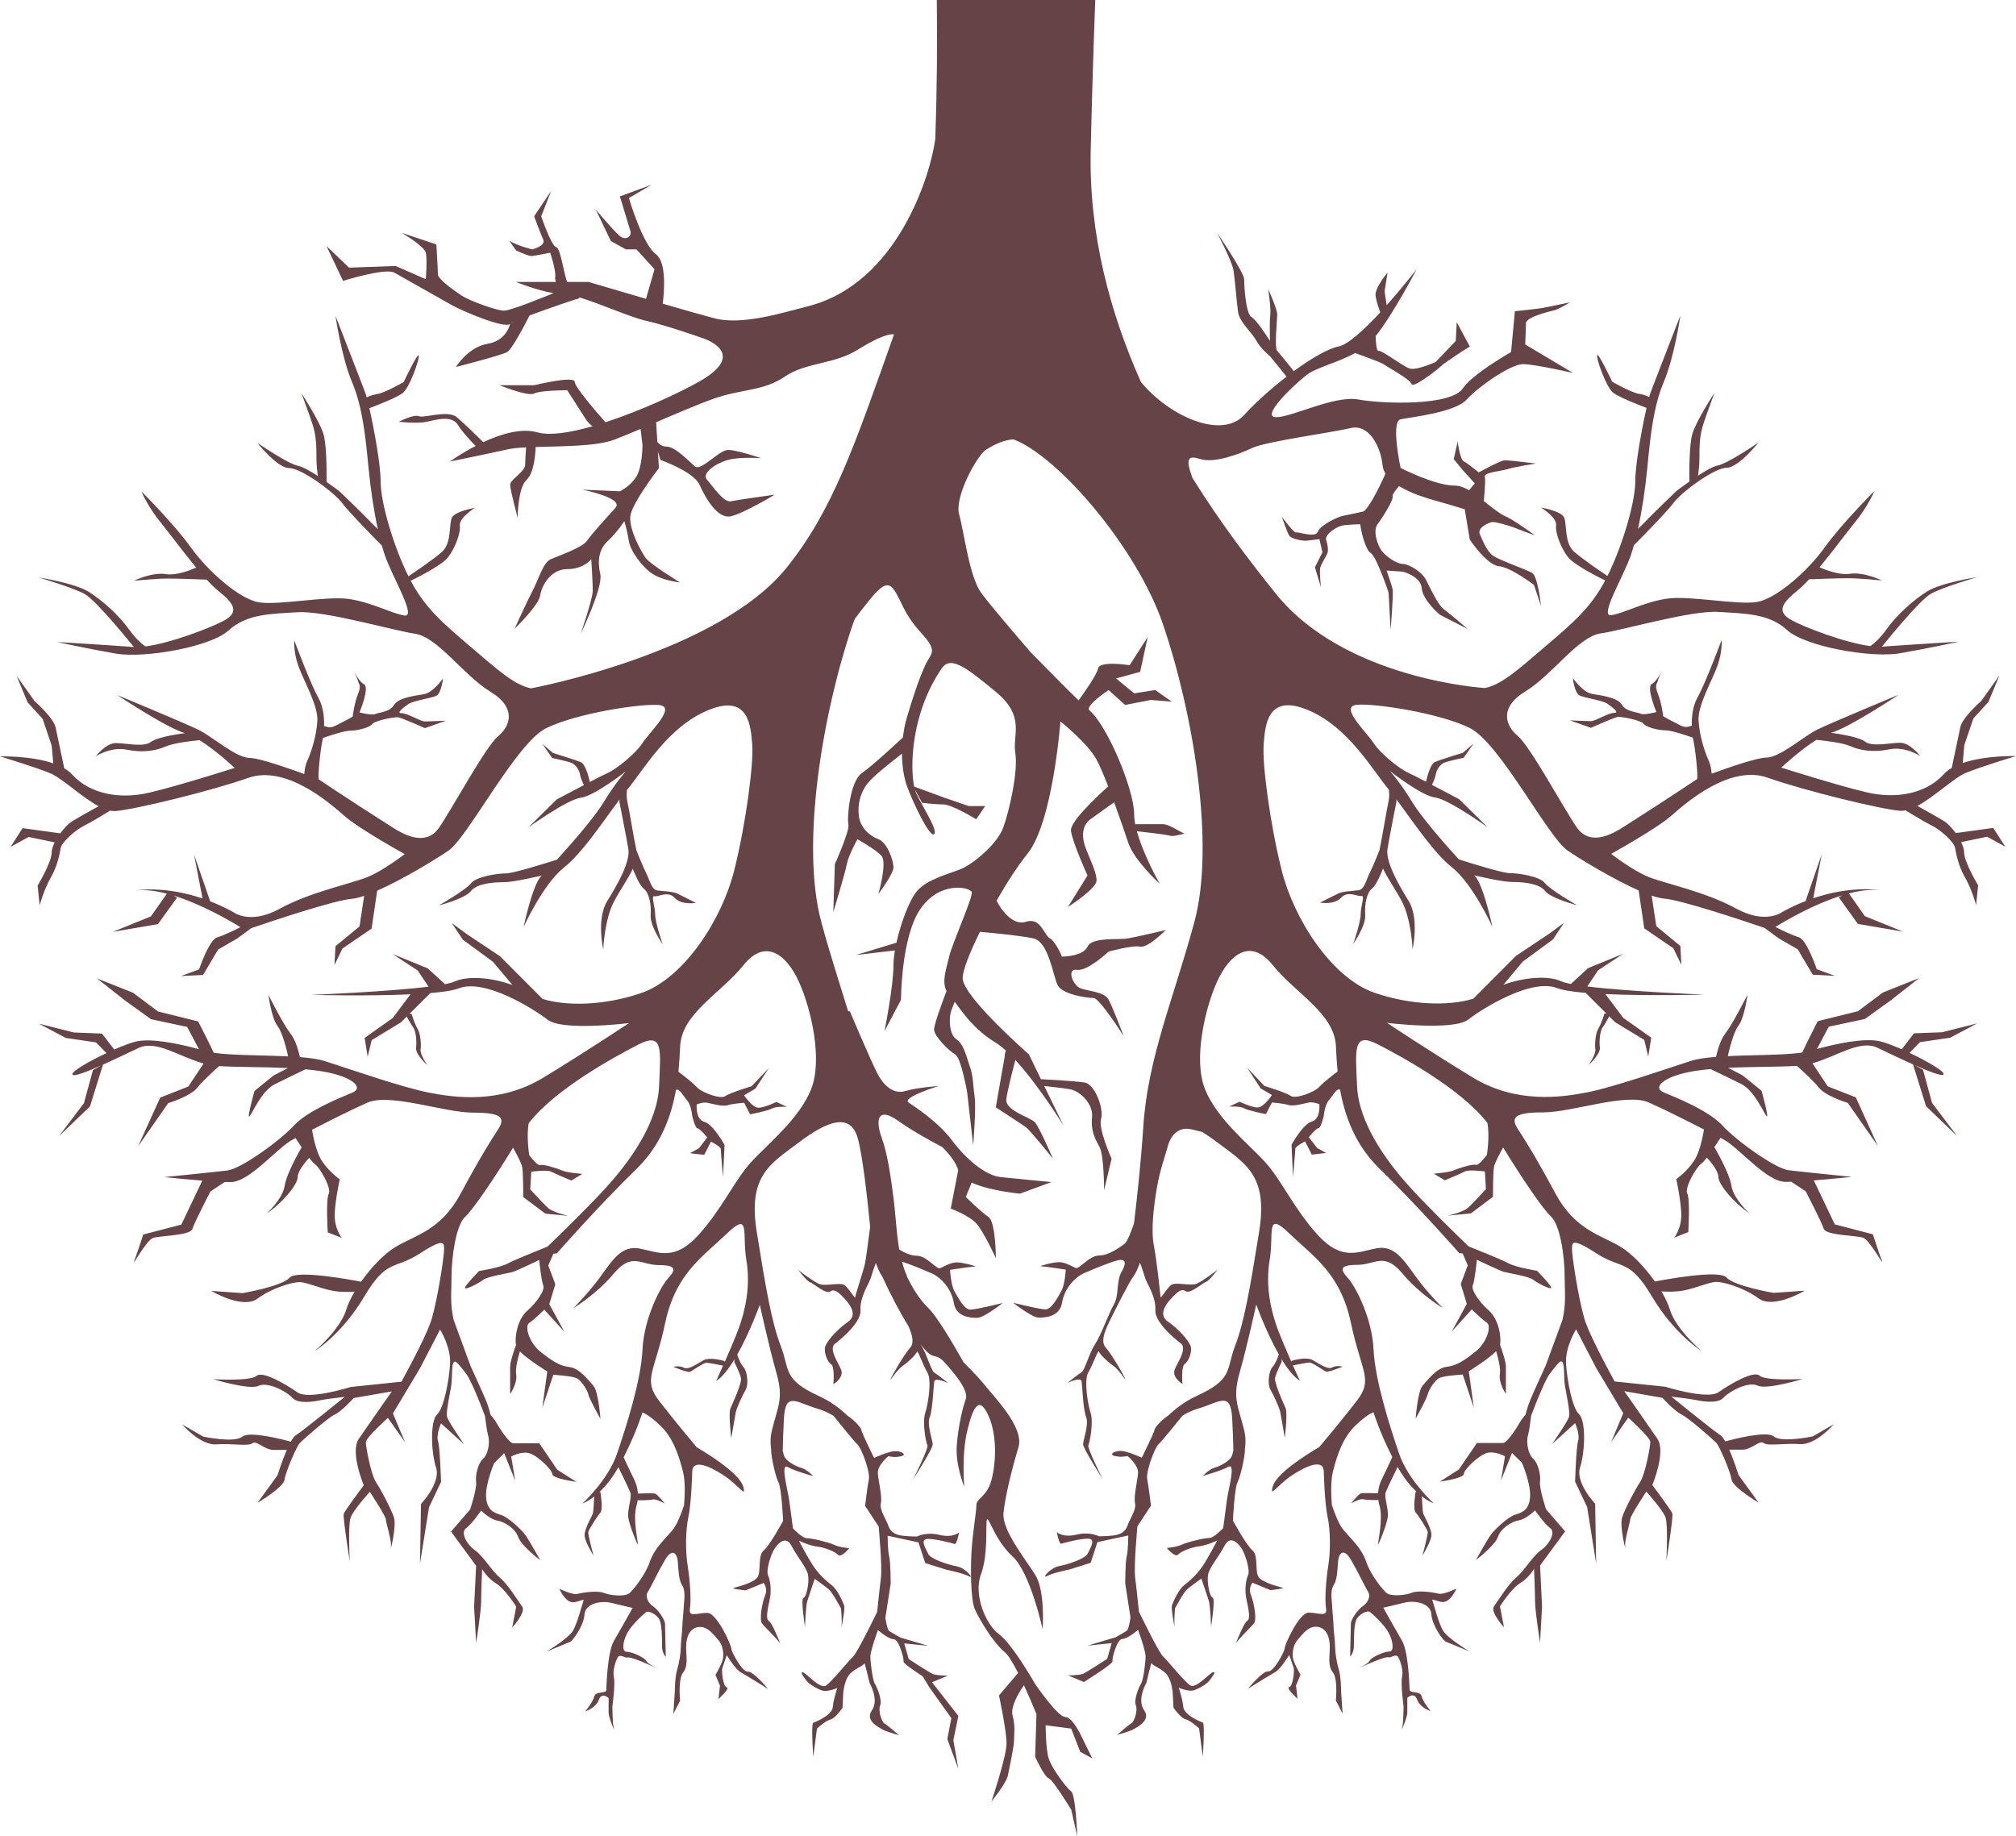 <?xml version="1.0" encoding="UTF-8"?>
<svg id="Layer_1" data-name="Layer 1" xmlns="http://www.w3.org/2000/svg" viewBox="0 0 500.94 456.31">
  <defs>
    <style>
      .cls-1 {
        fill: #664347;
      }
    </style>
  </defs>
  <path class="cls-1" d="m485.96,207.01c-.97-1.31-2.06-2.44-2.85-2.93-1.29-.81-4.89-2.82-6.68-3.81,4.29-2.28,9.14-7.05,12.17-8.26,4.11-1.65,12.34-4.12,12.34-4.12,0,0-7.56-.23-13.24,1.73l.4-4.48,2.24-6.59,3.74-4.11,2.74-6.59-4.49,6.31s-4.73,4.11-5.23,6.58c-.37,1.81-1.53,7.3-2.13,10.1-.76.45-1.44.97-1.98,1.56-4.49,4.94-11.96,6.17-19.06,4.52-7.1-1.64-21.31-6.17-21.31-6.17,0,0,4.56-4.3,8.72-6.9,2.07.21,6.48.72,8.35,1.54,2.49,1.1,5.73,1.65,9.72.83,3.99-.83,7.73,1.65,7.73,1.65,0,0-2.49-3.29-4.98-3.29s-6.98,1.1-8.72-.28c-1.74-1.37-8.47-2.19-8.47-2.19,4.49-1.24,16.82-9.47,16.82-9.47,0,0-16.82,7-20.19,8.64-3.37,1.65-9.35,6.99-12.71,6.99-2.26,0-9.24,2.41-13.58,4-.05-.91-.22-2.14-.76-3.31-.99-2.2-2.24-6.04-2.49-9.88-.25-3.84,3.49-10.15,4.73-13.72,1.25-3.57,1-6.31,1-6.31,0,0-3.99,10.7-5.98,14.26-1.21,2.16-1.49,4.82-1.43,7.07-.11,0-.23,0-.38.06-1.5.62-2.43-.2-4.11-1.03-1.68-.82-2.62-1.44-2.62-1.44,0,0-.38-3.29-1.31-5.55s-.19-2.47,0-3.29c.11-.5.57-1.52.91-2.25-.5.98-1.41,2.52-2.41,3.07-1.49.82,1.12,7,1.12,7,0,0-3.18.83-3.93.41-.75-.41-3.55-.41-4.67-2.26-1.12-1.85-5.23-2.27-7.48-2.68-2.24-.41-4.67-3.91-4.67-3.91,0,0,.37,3.7,1.68,4.32,1.31.62,5.8,1.24,6.91,2.06,1.12.82,3.18,2.26,1.68,2.26s-4.67,2.06-5.8,2.06-5.23-.2-5.23-.2l5.23,1.85s5.61-2.47,6.54-2.67c.93-.21,5.98.82,6.54,1.65.56.82,3.55,1.65,5.42,1.65,1.74,0,6.22,1.6,6.84,1.82.04.25.09.51.14.71.5,2.2,1.25,9.33.88,9.6-4.86,3.29-15.7,10.28-18.32,11.93-2.62,1.65-8.22,4.94-11.59,0-3.36-4.94-11.59-20.16-14.58-22.63s-4.86-7,1.87-11.11c6.73-4.11,13.08-13.58,18.69-14.4,5.61-.82,22.43-5.76,29.16-5.35,6.73.41,12.71.41,17.19,4.52,4.49,4.12,20.93,7,28.03,5.76,7.1-1.23,14.58-2.88,14.58-2.88,0,0-13.46.82-19.07,1.24,0,0,9.22-11.53,12.21-13.17,2.99-1.65,11.46-4.11,11.46-4.11,0,0-8.97,1.37-12.46,3.57-3.49,2.19-7.48,5.76-10.22,9.6-1.41,1.99-2.82,3.23-3.86,3.97-6.35-.83-16.37-4.68-19.56-6.44-3.74-2.06-2.62-4.11,1.5-7.41.85-.68,1.82-1.64,2.84-2.75.83-.03,6.83-.27,9.61-.27,2.99,0,8.47.55,8.47.55,0,0-4.49-2.19-7.97-1.65-2.45.38-5.76-.85-7.51-1.62,3.26-3.93,6.66-8.57,8.76-11.13,3.36-4.12,4.86-7.82,4.86-7.82,0,0-8.22,8.23-12.33,13.99s-11.96,12.76-16.82,13.58c-4.86.82-16.82-1.65-22.43-.82-5.6.82-10.84,3.7-13.83,4.11s2.99-9.46,4.86-14.81c.27-.78.54-1.65.79-2.56,3.15-3.18,8.43-8.59,9.8-10.48,2-2.74,10.22-8.78,13.21-8.78s7.98-6.31,7.98-6.31c0,0-7.48,5.21-10.22,5.76-1.11.22-2.99,1.3-4.84,2.51.14-.94.36-2.62.36-4.42,0-2.74,0-5.49,1-8.5,1-3.02,2.74-7.68,2.74-7.68,0,0-4.49,6.86-5.48,10.15-.8,2.65-.8,9.39-.76,11.91-1.81,1.27-3.22,2.35-3.22,2.35,0,0-5.98,5.76-6.73,6.59-.38.42-1.64,1.67-2.81,2.81,1.01-4.65,1.82-10.07,2.31-15.16.75-7.82,1.5-15.23,4.11-21.4,2.62-6.17,4.11-16.46,4.11-16.46,0,0-6.73,17.28-7.48,19.34-.07.2-.17.54-.28.93-.71-.34-1.58-.67-2.46-.79-1.99-.28-6.73-3.02-6.73-3.02,0,0-3.49-7.41-3.74-6.59-.25.82,2.24,7.96,3.99,9.33,1.37,1.07,6.23,2.98,8.29,3.76-1.16,5.1-2.8,13.91-2.8,18.19,0,5.47-3.37,16.49-6.91,23.58-1.44-.96-6.19-4.17-8.29-6.03-2.49-2.19-1.75-6.86-2.49-8.5-.75-1.65-5.73-2.47-5.73-2.47,0,0,3.99,2.47,3.74,4.39s1.25,5.76,2.99,7.96c1.74,2.19,9.22,5.76,9.22,5.76-3.74,7-8.22,10.7-14.95,16.46-6.73,5.76-10.84,9.46-14.95,10.28,0,0-34.77-2.06-51.96-23.46-5.98-7.45-13.5-17.19-20.72-28.76-1.83-4.99-1-5.62,1.91-4.7,3.49,1.1,9.47-1.1,12.96-2.74,3.49-1.65,19.94-3.84,24.42-4.94,4.48-1.1,7.48,4.39,7.98,9.33.07.71.33,1.37.71,1.99-.31.69-3.7,8.26-5.46,9.4-1.31.29-4.29.94-5.16,1.1-1.12.21-5.61,2.27-6.17,3.91-.56,1.65-4.86,0-5.42.21-.56.2-3.55-3.91-3.55-3.91,0,0,1.31,3.91,1.87,4.73.56.83,3.36,1.24,3.92,1.24s3.55-.41,3.55-.41l.75,3.29-1.87,3.7,1.49,4.94s-.37-3.7-.19-4.73c.19-1.03,1.68-3.08,1.87-3.91.19-.82,0-1.85-.38-3.09-.37-1.24,2.25-3.09,3.74-3.5.93-.26,3.19-.35,4.74-.39.33,2.8,1.59,6.58,2.55,7.11,1.5.82,4.49,9.88,4.49,9.88l.5,9.33s.75-9.05.5-10.15c-.25-1.1-1.49-4.66-1.49-4.66l3.99.27s4.49,1.1,4.73,4.11c.25,3.02,4.49,6.59,4.49,6.59l6.98,3.57s-4.49-3.84-5.98-4.94c-1.5-1.1-3.49-5.49-4.49-7.41s-4.24-3.84-5.73-3.84-4.24-1.92-5.24-3.29c-1-1.38-2.24-4.94-1-6.59,1.25-1.65,3.99-6.04,3.74-6.86-.14-.47.78-1.67,1.6-2.6,3.04,1.86,7.04,3.06,9.36,3.7,1.5.41,4.18,1.21,6.96,2.05l1.26,7.56s4.23,6.31,7.22,6.59c2.99.27,8.73,4.66,8.73,4.66l1.74,5.21s-.75-7.41-2.24-8.23c-1.5-.82-7.73-3.02-9.47-4.11-1.75-1.1-2.74-3.84-3.49-5.49-.75-1.65,2.49-3.02,3.24-3.02s3.99.83,5.98,1.65c2,.82,4.49,1.65,4.49,1.65,0,0-5.73-4.12-7.23-4.66-1.35-.49-4.72-3.22-5.37-3.75l-.11-.1c0-.09.5-4.94.25-6.03-.25-1.1,3.98-1.38,5.73-1.92,1.74-.55,6.98-1.37,6.98-1.37,0,0-6.73-.82-7.73-.82s-6.48,3.02-6.48,3.02c0,0-2.74-2.2-3.74-2.75s-1.5-4.94-1.5-4.94l-.99,4.39,2.24,2.74,2.99,3.29-1.42,1.7c-1.22-.69-2.44-1.15-3.56-1.15-4.98,0-13.46-4.39-13.46-4.39,0,0-2.49-11.52,0-12.07s13.46-1.65,16.45-4.94c2.99-3.29,10.96-8.78,13.95-8.78s12.46,2.2,12.46,2.2l-11.89-7.09c.07-1.67.18-4.2.18-5.25,0-1.65,6.23-3.02,7.23-3.29,1-.28,3.74-1.93,3.74-1.93,0,0-5.23,1.1-6.73,1.38-1.5.27-6.98.83-6.98.83l-.95,10.15c-3.92,2.28-10.03,6.14-12.01,9.05-2.99,4.39-19.94,3.84-25.92,2.74s-16.45,4.39-20.43,4.39,3.99-7.68,7.47-10.42c2.51-1.98,7.86-3.11,12.34-5.63l-.13.14s6.23,2.19,6.98,2.74c.75.55,6.73,3.84,6.98,4.94.25,1.1,5.73-3.01,7.23-4.39,1.5-1.37,7.23-4.94,7.23-4.94l-3.24-6.04-.25,4.66-4.98,5.21s-4.74,2.19-6.48,1.64c-1.74-.55-6.98-4.66-7.73-4.39-.5.18-.67-2.12-.72-3.64,4.45-5.61,10.19-16.65,10.19-16.65,0,0-3.37,4.37-7.45,8.95l-.52-3.46.75-4.66s-3.24,3.84-2.99,5.76c.17,1.31.79,3.09,1.18,4.12-3.83,4.14-7.95,8.01-10.4,8.5-2.65.53-6.81,2.99-11.09,6.12-.96-1.2-3.51-4.37-4.12-5.03-.75-.82,0-7.68,0-9.05s-2.24-6.31-2.24-6.31c0,0,.75,4.94.5,6.58-.14.89-.12,3.8-.08,6.28-1.16-1.82-3.44-5.26-4.53-5.87-1.49-.82-1.87-7.82-1.87-9.46s-6.73-11.52-6.73-11.52c0,0,3.74,7,4.11,9.47.37,2.47.75,7.81,1.12,10.28.38,2.47,3.36,4.94,4.49,7,1.12,2.05,3.49,3.98,3.49,3.98l4.07,5.01c-3.97,3.07-7.86,6.57-10.55,9.53-5.62,6.19-18.73.26-25.66-8.22-7.61-17.08-12.95-36.58-12.47-57.62.29-12.42.67-24.98,1.13-37.28h-39.37c.13,10.58.06,22-.38,34.53-1.11,8.69-9.28,35.87-31.56,41.56-6.25,1.59-16.43,4.82-23.32,3.01-2.57-.68-7.58-2.1-12.84-3.63.37-3,.98-10.31-1.68-12.27-3.36-2.47-6.73-13.99-6.73-13.99l5.61-3.29-7.85,2.88s2.24,7.41,2.62,8.64c.38,1.23-1.12,2.46-2.62,1.23-1.49-1.23-5.98-6.58-5.98-6.58l3.74,7.82,3.74,2.06h2.62l4.49,4.94-2.12,7.35c-7.44-2.17-14.26-4.19-14.26-4.19h-5.29c-.72-1.1-1.63-8.41-2.75-8.65-1.24-.27-3.74-7.68-3.74-7.68l2.49-6.31-4.24,6.31s1.5,4.12,2.24,5.76c.75,1.64-2.74,2.47-2.74,2.47,0,0-4.15-1.04-5.72-2.21.7.97,1.73,2.48,1.73,2.48,0,0,2.99,1.38,3.74,1.38s4.73-.83,4.73-.83c0,0,1.49,4.39,1.25,6.04-.06.38.02.81.16,1.24h-9.9s5.14,2.08,9.31,2.78c-2,.83-10.63,4.35-12.28,4.35-1.87,0-8.6-2.47-10.46-3.7-1.87-1.24-5.98-4.12-5.98-5.35s-.38-7.41-.38-7.41l-8.6-2.88s5.61,3.29,5.98,4.94c.38,1.65,0,6.59,0,6.59l-7.48-3.29-11.59.41-5.6-5.35,4.11,8.64s10.47-3.29,12.71-2.06c2.24,1.24,12.34,6.99,14.58,8.23,2.25,1.24,12.71,5.76,14.2,4.53.18-.14.55-.35,1.07-.58l-1.07.58s-.75,4.12-5.6,4.94c-4.86.82-7.85,5.76-7.85,5.76,0,0,11.21-2.88,12.71-3.7,1.23-.68,4.49-6.93,5.59-9.11,4.88-1.84,11.6-4.06,11.6-4.06,0,0,.23.23.84-.41,5.17,1.56,12.52,4.89,16.53,5.8,5.3,1.2,13.78,4.22,13.78,4.22,0,0,12.19,3.61-.53,10.84-4.9,2.79-14.46,7.25-23.36,10.15-2.5-2.82-7.63-8.78-7.63-10.02,0-1.65-10.09.82-10.09.82h-8.6s7.1,2.88,8.6,2.06,8.22-.82,8.22-.82l4.49,7s.62,1.12,1.8,1.96c-5.58,1.59-10.61,2.39-13.7,1.51-4.05-1.15-9.18.45-13.45,2.44-1.44-1.42-4.8-4.7-6.54-6.18-2.24-1.92-8.22.28-9.47-.27-1.24-.55-4.98,1.37-4.98,1.37,0,0,4.49.55,6.98,0,2.49-.55,6.23-1.65,7.73.82,1.05,1.73,3.19,3.99,4.38,5.2-3.7,1.92-6.38,3.86-6.38,3.86,0,0,9.01-1.81,14.31-3.01,1.15-.26,2.76-.41,4.61-.5-.11,1.45-.23,3.38-.23,4.34,0,1.65-3.74,3.7-3.74,4.94s1.87,8.23,1.87,8.23c0,0,0-7.41,2.24-9.46,1.87-1.72,2.18-6.57,2.23-8.14,6.57-.21,15.1-.14,19.52-1.81,1.82-.69,4.09-1.63,6.55-2.68l.48,3.98s0,5.35-1.5,7.82c-1.49,2.47-4.11,3.7-4.11,3.7l-9.34-.41s10.47,2.06,8.22,4.53c-2.24,2.47-5.98,6.58-7.11,8.23-1.12,1.65-7.1,3.71-8.97,4.53-1.87.82-2.99,4.94-4.49,7.82s-4.49,9.46-4.49,9.46c0,0,5.98-5.76,6.35-8.23s2.62-6.59,6.73-6.59,5.98-2.47,5.98-2.47c0,0,.37,5.76.37,7.82s-2.99,10.7-2.99,10.7c0,0,5.6-11.52,4.86-14.81-.75-3.29-.37-6.17,1.87-8.23,2.24-2.06,4.11-4.94,4.11-4.94,0,0,.75,2.47,1.12,4.94s3.36,6.58,5.98,8.23,6.73,2.06,6.73,2.06c0,0-7.48-4.52-8.6-6.17-1.12-1.65-4.11-7-3.74-10.29.38-3.29,7.1-11.93,7.1-11.93l-.25-4.11.62,2.06s8.22,2.88,9.72,6.17c1.49,3.29,4.49,8.64,7.85,7.82,3.36-.82,10.84-5.35,10.84-5.35,0,0-8.97,1.23-10.84,1.64-1.87.41-4.49-3.7-5.98-5.35-1.49-1.65,2.24-4.11,5.23-4.94,2.99-.82,8.22-.41,8.22-.41,0,0-5.98-2.06-8.22-2.06s-6.73,5.35-8.22,4.11-4.86-4.94-7.1-4.94c-.97,0-1.72-.54-2.26-1.15l-.3-4.91c5.13-2.2,10.56-4.53,14.46-5.9,6.89-2.41,12.19-1.81,17.49-5.42,5.3-3.62,12.19-3.01,18.02-6.63,3.52-2.18,7.21-4.12,9.14-3.88-9.82,27.76-15.24,43.73-26.65,57.93-17.19,21.4-63.55,30.04-63.55,30.04-4.11-.82-8.22-4.53-14.95-10.28-6.73-5.76-11.22-9.47-14.95-16.46,0,0,7.48-3.57,9.22-5.76,1.74-2.2,3.24-6.04,2.99-7.96-.25-1.92,3.74-4.39,3.74-4.39,0,0-4.99.82-5.73,2.47-.74,1.65,0,6.31-2.49,8.5-2.1,1.85-6.86,5.07-8.29,6.03-3.54-7.09-6.91-18.12-6.91-23.58,0-4.28-1.65-13.09-2.8-18.19,2.05-.78,6.92-2.69,8.28-3.76,1.74-1.37,4.24-8.5,3.99-9.33-.25-.82-3.74,6.59-3.74,6.59,0,0-4.73,2.74-6.73,3.02-.88.12-1.75.46-2.46.79-.11-.4-.21-.73-.28-.93-.75-2.06-7.48-19.34-7.48-19.34,0,0,1.5,10.29,4.11,16.46,2.62,6.17,3.36,13.58,4.11,21.4.49,5.09,1.29,10.51,2.31,15.16-1.16-1.14-2.43-2.39-2.8-2.81-.75-.82-6.73-6.59-6.73-6.59,0,0-1.41-1.08-3.22-2.35.03-2.53.04-9.26-.77-11.91-1-3.29-5.48-10.15-5.48-10.15,0,0,1.75,4.66,2.74,7.68,1,3.02,1,5.76,1,8.5,0,1.81.21,3.49.36,4.42-1.85-1.2-3.74-2.28-4.85-2.51-2.74-.55-10.22-5.76-10.22-5.76,0,0,4.98,6.31,7.97,6.31s11.21,6.04,13.21,8.78c1.38,1.89,6.65,7.3,9.8,10.48.26.91.52,1.77.79,2.56,1.87,5.35,7.85,15.22,4.86,14.81s-8.22-3.29-13.83-4.11c-5.6-.82-17.57,1.65-22.43.82-4.86-.82-12.71-7.82-16.82-13.58s-12.34-13.99-12.34-13.99c0,0,1.5,3.7,4.86,7.82,2.1,2.56,5.5,7.2,8.76,11.13-1.76.77-5.06,2.01-7.51,1.62-3.49-.55-7.97,1.65-7.97,1.65,0,0,5.48-.55,8.47-.55,2.78,0,8.79.24,9.62.27,1.02,1.11,1.99,2.07,2.84,2.75,4.11,3.29,5.23,5.35,1.49,7.41-3.2,1.76-13.22,5.62-19.57,6.44-1.04-.75-2.44-1.99-3.86-3.97-2.74-3.84-6.73-7.41-10.22-9.6-3.49-2.2-12.46-3.57-12.46-3.57,0,0,8.47,2.47,11.46,4.11,2.99,1.65,12.22,13.17,12.22,13.17-5.61-.42-19.06-1.24-19.06-1.24,0,0,7.48,1.65,14.58,2.88,7.1,1.23,23.55-1.64,28.03-5.76,4.48-4.11,10.47-4.11,17.19-4.52,6.73-.41,23.55,4.52,29.16,5.35s11.96,10.29,18.69,14.4c6.73,4.11,4.86,8.64,1.87,11.11s-11.22,17.69-14.58,22.63c-3.37,4.94-8.97,1.65-11.59,0s-13.46-8.64-18.31-11.93c-.37-.28.37-7.41.87-9.6.05-.2.1-.46.14-.71.61-.22,5.1-1.82,6.84-1.82,1.87,0,4.86-.82,5.42-1.65.56-.82,5.61-1.86,6.54-1.65.94.21,6.54,2.67,6.54,2.67l5.23-1.85s-4.11.2-5.23.2-4.3-2.06-5.8-2.06.56-1.44,1.68-2.26c1.12-.83,5.61-1.44,6.92-2.06s1.69-4.32,1.69-4.32c0,0-2.43,3.5-4.68,3.91-2.24.41-6.35.82-7.48,2.68-1.12,1.85-3.92,1.85-4.67,2.26-.75.42-3.93-.41-3.93-.41,0,0,2.62-6.17,1.12-7-1-.55-1.9-2.1-2.4-3.07.34.73.79,1.75.91,2.25.19.82.93,1.03,0,3.29s-1.31,5.55-1.31,5.55c0,0-.94.62-2.62,1.44-1.69.82-2.62,1.65-4.11,1.03-.15-.06-.27-.07-.38-.06.07-2.25-.22-4.91-1.43-7.07-2-3.56-5.98-14.26-5.98-14.26,0,0-.25,2.74,1,6.31,1.24,3.57,4.98,9.87,4.74,13.72-.25,3.84-1.5,7.68-2.49,9.88-.53,1.17-.7,2.4-.76,3.31-4.34-1.58-11.32-4-13.57-4-3.36,0-9.35-5.35-12.71-6.99-3.37-1.65-20.19-8.64-20.19-8.64,0,0,12.34,8.23,16.82,9.47,0,0-6.73.82-8.47,2.19-1.75,1.37-6.23.28-8.72.28s-4.98,3.29-4.98,3.29c0,0,3.74-2.47,7.73-1.65,3.99.82,7.23.27,9.72-.83,1.87-.82,6.28-1.34,8.35-1.54,4.16,2.59,8.72,6.9,8.72,6.9,0,0-14.21,4.53-21.31,6.17-7.1,1.65-14.58.41-19.06-4.52-.54-.6-1.22-1.11-1.98-1.56-.6-2.8-1.76-8.29-2.13-10.1-.5-2.47-5.23-6.58-5.23-6.58l-4.49-6.31,2.74,6.59,3.74,4.11,2.24,6.59.41,4.48c-5.67-1.97-13.24-1.73-13.24-1.73,0,0,8.22,2.47,12.34,4.12,3.03,1.21,7.88,5.98,12.16,8.26-1.79.99-5.39,3-6.68,3.81-.79.5-1.88,1.63-2.85,2.93l-9.36-1.29-2.99,4.66,4.49-2.47,6.48,1.34c-.44.9-.75,1.77-.75,2.5,0,2.47-3.49,8.23-3.49,8.23l.5,4.94s1-3.84,2.74-6.86c1.74-3.01,2.24-6.04,2.49-7.41.25-1.37,3.49-4.38,5.73-5.49,1.55-.76,4.75-2.69,6.59-3.81.48.1.95.15,1.38.11,4.86-.41,23.55-4.94,32.89-8.23,9.35-3.29,20.19,6.17,23.93,9.46,3.74,3.29,14.95,9.47,14.95,9.47,0,0-5.24,4.11-9.35,5.76-4.11,1.64-14.2,3.7-21.68,7.82-7.48,4.11-11.59.82-11.59.82-2.05-1.13-4.03-2.01-5.92-2.75h.19l-3.99-11.52,2.12,10.91c-9.71-3.31-16.7-1.99-16.7-1.99,2.37-.28,5.07.08,7.83.79l-3.97,5.65-9.47,3.84,11.22-1.92,4.74-6.58-.84-.51c6.94,2.13,13.88,6.18,16.6,7.85-1.49.75-4.35,2.14-5.79,2.54-1.99.55-4.49,7.95-4.49,7.95l-4.49,1.65,5.48-.27,3.74-6.31,4.73-2.74,3.52-2.58c4.96-1.7,20.63-6.95,25.02-7.3.81-.06,1.85-.33,3.02-.73l-1.15,7.59-5.98,4.94-.25,4.66,2-4.11,7.23-4.94,1.39-9.42c6.21-2.74,14.22-7.58,17.68-9.93,4.86-3.29,16.82-26.75,24.3-30.45s23.55-6.17,28.04-5.76c4.49.41-2.24,6.58-4.11,9.46s-6.73,6.58-8.6,7.41c-.66.29-2.45,1.2-4.47,2.25-.34-1.48-1.14-4.47-2.26-4.93-1.5-.62-6.91-2.27-6.91-2.27l-2.62-2.26,2.43,3.5s3.92.83,4.86,1.24c.93.41,1.87,1.65,2.06,2.88.1.7.57,1.8.96,2.62-3.33,1.74-6.75,3.56-6.75,3.56l-7.1,6.99s9.72-6.99,13.08-7.41c3.36-.41,11.21-6.58,11.21-6.58,0,0-2.62,2.88-5.61,7.82-2.08,3.43-7.59,9.85-11.51,14.14-3.1.99-10.87,3.42-12.66,3.42-2.24,0-7.47.83-8.72,2.47-1.25,1.65-7.98,5.49-7.98,5.49,0,0,6.48-1.65,7.98-3.57,1.49-1.92,5.73-2.2,8.22-2.2s9.35-1.65,9.35-1.65c-2.24,2.06-4.49,12.76-4.49,12.76,0,0,4.86-10.7,10.09-14.81,4.47-3.52,9.74-11.51,13.75-16.85,0,.18-.05.34-.05.53,0,0,1.74,8.78,2.24,11.8s-2.49,8.5-5.24,12.89c-2.74,4.39-1,12.07-1,12.07,0,0,.25-7.41,2.74-12.07,1.5-2.81,3.45-5.52,4.61-8.01.28.73,1.58,4.08,2.75,4.99,1.31,1.03,1.87,3.91,1.68,6.58-.19,2.68,2.99,7.2,2.99,7.2,0,0-1.87-5.35-1.87-7.41s-1.12-4.73-.18-4.53c.93.21,3.36-1.44,5.05.42,1.68,1.85,5.23,1.23,5.23,1.23,0,0-3.18-1.65-4.49-2.26-1.31-.62-3.55-.62-5.04-.82-1.5-.21-1.87-2.47-2.81-4.32-.93-1.85-2.43-5.69-2.43-5.69-.75-3.56-1.74-9.88-2.24-12.07-.21-.95-.2-2-.1-2.89l.1-.13c4.11-4.94,10.09-15.64,20.19-19.75,10.09-4.11,10.47,4.11,10.84,8.64s-1.5,19.34-4.49,31.28c-2.99,11.93-12.34,26.75-23.18,30.45-8.98,3.07-18.46,3.3-24.43,1.43l-10.59-10.62-8.22-5.48-3.74-2.75,2.74,4.12,7.48,5.49,4.86,5.79c-4.99-1.83-11.03-2.42-14.45-.85-.49.22-1.29.43-2.32.64l-4.28-3.93-8.72-3.57,6.23,4.11,2.68,4.01c-10.47,1.29-29.09,2.03-29.09,2.03,0,0,13.71.37,24.61-.14l-4.43,5.9-6.97,4.94.75,4.67,1-4.12,7.23-4.39,1.47-1.46c.45.82,1.12,2,1.58,2.63.75,1.03.93,3.5.75,5.14-.19,1.65,2.81,4.32,2.81,4.32,0,0-1.87-2.68-1.69-3.91.19-1.23,0-3.91-.75-5.14-.75-1.24-1.49-3.7-1.49-3.7l-.49-.06,5.16-5.12c3.14-.27,5.7-.65,7.1-1.19,6.35-2.47,18.32,4.94,22.06,7.82s20.19.82,20.19.82c0,0-10.47,7-21.31,13.58s-22.05,4.94-28.41,3.7c-6.36-1.23-19.44-5.76-25.79-7.82-1.54-.49-3.73-.8-6.25-1-.29-1.34-1.04-4.21-2.35-5.86-1.74-2.19-5.48-9.6-5.48-9.6,0,0,.75,5.76,2.24,7.68,1.28,1.64,2.38,6.28,2.66,7.6-6.47-.32-14.08-.23-18.48-.9l-1.38-2.85-2.49-4.94-9.97-2.47-6.23-4.66-8.97-3.57,6.98,5.49,6.48,4.66,8.97,1.92,2.93,5.53c-5.32-1.45-11.7-2.7-15.39-1.96-1.29.26-3.39,1.05-5.66,2.04l-3.06-3.96-6.97-.27-8.72-2.2,6.73,3.56,7.48,1.1,2.61,2.66c-4.38,2.07-8.69,4.56-8.47,5.3.2.67,3.49-.6,7.29-2.29l-2.18,1.2-2.24,8.23-6.23,8.23,7.73-7.41,3.23-10.39c3.12-1.4,6.54-3.06,8.86-4.15,4.37-2.06,10.04,2.18,16.14,3.87l-3.8,5.73-6.98,2.74-5.48,12.07,7.48-10.7s5.48-1.65,7.23-3.84c1.21-1.53,3.88-3.99,5.39-5.35,5.04.27,11.22.19,17.12.48l-3.57,1.85-4.74,3.84s-1.99,7.13-1.24,6.31,2.99-6.31,6.23-7.95c2.48-1.26,6.11-2.99,7.69-3.74,1.3.12,2.57.26,3.78.45,7.85,1.24,10.84,4.11,7.85,5.35-2.99,1.24-11.21,4.53-14.58,8.23-3.36,3.7-13.08,10.7-16.45,11.11-3.37.41-15.7,1.65-15.7,1.65,0,0,4.76.5,9.45.87l-5.21,10.93-9.47,2.47s-1.5,4.66-2.24,6.58c-.75,1.92,2.99-5.21,4.73-5.76,1.74-.55,9.22-.55,9.72-2.2.5-1.65,4.49-9.32,4.49-9.32l3.57-2.36c.51.02.99.03,1.41.03,4.86,0,11.59-8.64,15.7-10.7.15-.07.31-.15.47-.24.37.57.92,1.41,1.52,2.3-.04.07-3.74,6.32-4.23,9.6-.5,3.29-4.49,6.86-4.49,6.86,3.74-2.47,7.73-7.13,7.73-9.05,0-1.52,2.01-3.88,2.85-4.8.56.73,1.06,1.3,1.38,1.51,1.24.82,4.24,6.03,3.49,7.41-.75,1.37-.25,9.6-.25,9.6l3.49,1.37s-1.99-2.47-1.75-6.31c.25-3.84,1.25-8.23,1.25-8.23,0,0-2.74-1.92-4.49-4.66-1.41-2.21-2.17-6.21-2.41-7.67,4.31-2.21,9.78-4.98,13.75-6.73,5.61-2.47,19.06,2.47,26.17,2.47s8.22,1.23,6.35,4.11c-1.87,2.88-4.49,7-9.35,16.05s-11.21,10.29-16.08,13.17c-2.88,1.71-6.15,5.15-8.64,8.7-2.56-.5-15.97-3-17.77-1.01-2,2.2-11.71,3.84-11.71,3.84l-7.73-.55s7.73,4.66,11.46,1.92c3.74-2.74,8.72-4.11,10.46-4.11s5.24,1.65,8.48,2.2c1.83.31,3.83.27,5.21.17-.95,1.6-1.69,3.15-2.09,4.49-1.5,4.94-7.85,10.29-7.85,10.29,0,0,6.73-4.11,12.34-13.58,5.61-9.46,7.48-6.58,13.83-10.7,6.35-4.12,5.98-2.47,5.98-.83s-1.49,11.53-2.99,16.87c-.94,3.36-4.83,10.79-7.59,15.84l-12.59,1.31s-10.47,3.29-13.21,1.37-8.73-5.49-10.22-4.12c-1.5,1.37-10.72.82-10.72.82,0,0,8.97,2.75,11.21,1.65s6.98,1.37,8.47,3.01c1.5,1.65,5.73.83,6.98.55,1.24-.27,5.98-.82,5.98-.82,0,0-10.47,8.5-12.22,9.6-.36.23-.76.79-1.17,1.53-1.98-.54-10.28-2.7-12.04-1.25-1.99,1.65-9.72,0-9.72,0l-5.24-3.02s4.49,5.21,8.48,4.94,7.97.55,8.97-.27c1-.82,2.99,1.65,5.24,1.65h3.31c-1.24,2.85-2.32,6.31-2.32,6.31l-4.98,6.86s6.48-3.84,6.73-5.76,2.99-8.23,3.74-9.05c.75-.82,6.98-6.31,8.72-7.13,1.75-.82,4.74-4.12,4.74-4.12l9.47-1.65s-5.98,8.51-8.22,11.8c-2.24,3.29,1.24,11.52,1.24,11.52,0,0-4.73,6.31-4.98,7.13s1.5,11.8,1.5,11.8c0,0-.5-9.06.25-10.98s4.73-6.31,4.73-6.31c0,0,3.99,6.04,3.99,6.86s1.5,5.21,1.25,6.86,1.49-5.21.75-7.41c-.75-2.19-3.24-6.85-4.49-8.78-1.24-1.92-2.49-8.78-2.49-9.88s5.49-6.03,5.49-6.03l4.24,6.03-2.99-7.13,6.73-11.25,4.98-9.6s2.74,4.39,2.49,8.5c-.25,4.12-1.49,10.97-3.24,12.62-1.74,1.65-1.49,9.33-.25,13.17,1.24,3.84-3.74,9.05-3.74,9.05l-.25,14.82,2.24-13.99,2.99-6.31s-.25-8.51-.75-10.15c-.5-1.65.75-4.39.75-4.39l5.73,5.21s-3.99-5.76-4.24-6.86c-.25-1.1.5-4.67,1-7.41s-.25-7.96,1.74-5.76c.62.68,1.4,1.68,2.19,2.73,1.17,1.79,3,6.28,4.5,10.24.2,1.66.49,3.89.79,4.87.5,1.65,0,4.66-1.25,5.76-1.24,1.1-1.99,4.11-1.74,5.76.25,1.65-1.5,6.86-1.5,6.86l-4.73,5.49,6.23,8.5-.5,10.15.5,9.05s1.24-7.96,1.24-10.15.25-8.23.25-8.23c0,0,1.24,2.2,3.49,3.57,2.24,1.37,4.98,5.76,4.98,5.76l-1,5.21s3.49-3.84,2.49-5.21-3.49-5.49-5.48-7.13c-2-1.65-4.24-5.49-6.23-6.86-1.99-1.37-3.74-4.39-2.24-5.49,1.5-1.1,3.74-4.39,3.74-4.39,0,0,2.24,2.2,3.99,2.47,1.74.28,4.49,1.92,5.23,4.11.75,2.19,5.48,5.76,5.48,5.76,0,0-2.74-4.94-3.74-6.31s-4.23-4.39-5.98-4.94c-1.74-.55-3.49-1.1-3.74-4.39s2-8.5,2-8.5l2.49-2.47,2.74,6.86-1-6.03s2.49-1.37,4.49-.82,5.73,4.11,5.73,5.21,5.98,1.92,5.98,1.92l-4.74-3.02-4.48-6.58h-6.48c-1,0-3.49-3.84-4.24-5.21-.3-.55-.83-1.22-1.37-1.84-.3-1.19-.66-2.4-1.12-3.51-1.15-2.78-2.44-5.42-3.87-8.66l-4.2-11.43c-.95-4.21-.52-7.02-.52-10.78,0-4.94,1.12-12.76,3.36-14.82,1.94-1.78,6.97-9.11,11.92-17.19.55.96,2.08,3.72,2.29,4.85.25,1.37.25,7.41.25,7.41l4.56,3.42.93.7,5.73.55s-3.74-.82-4.99-1.92-4.49-4.66-4.49-4.66l.25-4.39s3.99-.55,4.98,0c1,.55,4.98,2.19,4.98,2.19l2.74-1.65s-3.74-.27-4.98-.82c-1.25-.55-4.74-1.65-5.48-1.37-.75.28-2.74-2.47-2.74-2.47,0,0-.76-4.58-.13-7.94,6.7-8.59,21.33-16.47,27.16-19.5,6.35-3.29,5.61,1.23,5.23,10.29-.37,9.05-7.1,18.52-13.08,25.1-4.32,4.76-11.16,11.43-14.64,14.78-3.24,1.3-8.44,3.41-9.78,4.15-2,1.1-7.23,1.92-7.23,1.92,0,0-3.24,3.29-3.49,4.12s3.49-1.1,4.48-1.92c1-.82,6.23-1.65,7.23-1.92,1-.28,6.73-3.02,6.73-3.02,0,0,.5,5.21,1,6.31s-1.49,4.12-3.99,6.31c-2.39,2.11-3.17,6.47-2.78,8.51-.61,1.67-1.46,4.22-1.46,5.41v6.79s1.87-2.68,1.5-4.94c-.24-1.42.41-3.97.93-5.67,2.07,2.11,6.8,4.98,6.8,4.98l-1.24,9.05,2.74-8.23s4.48.28,5.73.82c1.25.55,2.74,3.02,2.99,4.12s2.99,6.03,2.99,6.03c0,0-.5-6.86-1.74-8.23-1.24-1.37-3.49-4.39-5.98-4.66-2.49-.27-4.49-1.65-7.23-3.84-2.74-2.2-3.99-6.31-2.74-7.13,1.24-.82,3.74-3.29,3.74-3.29l4.98,5.49-3.74-6.86,1.5-4.94-1.75-4.66,1.27-2.94.85-.08s10.09-11.52,19.81-20.99c6.05-5.89,8.62-13.05,9.79-19.6.84-.57,1.85,1.55,2.73,2.52,1.12,1.24,1.31,3.91,1.31,3.91,0,0,.75,3.09,1.31,3.09s2.43,2.26,2.43,2.26l-2.06,2.68-2.24,1.24,3.55.41,1.68-3.29s2.43,1.24,2.43,1.85.56,7,.56,7l.38-8.02s-2.81-5.15-5.05-5.76c-2.24-.62-1.87-4.32-1.87-4.32,0,0,1.5-.62,2.62-.41s3.74,1.03,5.05.62,4.11-.62,4.11-.62l1.49,2.88s4.3-.82,5.42-1.44,3.74-.41,3.74-.41l-2.62-1.23s-2.99,1.44-4.49,1.44-3.55-3.09-3.55-3.09l2.8-1.65,3.37-5.14-4.3,4.53s-5.42,1.65-6.54,2.47-5.8-.83-7.11-2.26c-1.15-1.28-3.91-3.35-4.54-3.81.23-2.26.34-4.39.43-6.27.38-8.23,10.09-13.17,15.7-20.16,5.61-7,10.84-2.47,13.83,4.11,2.99,6.59,5.98,19.34,2.99,26.75-2.99,7.41-10.84,13.58-14.95,18.11s-7.1,11.52-13.08,18.11c-5.98,6.58-10.09,4.12-14.58,3.29s-6.73,2.88-9.72,7c-2.99,4.11-6.73,7.82-6.73,7.82,0,0,5.6-3.29,10.09-8.64,4.49-5.35,6.73-2.06,11.21-2.06s4.11,1.24,2.24,3.29c-1.87,2.06-5.98,9.87-6.35,17.7-.37,7.82-4.11,19.34-6.35,25.92-2.24,6.58-8.6,12.35-8.6,12.35,0,0,1.22-.41,2.95-1.75-.07,1.36-.2,3.78-.33,4.22-.19.62-2.06,3.7-2.06,5.35s2.24,5.14,2.24,5.14c0,0-1.5-5.35-1.31-5.97s2.24-3.91,2.99-4.73,0-5.14,0-5.14l-.26.04c1.48-1.38,3.17-3.37,4.74-6.21,0,0,2.62,5.35,2.99,6.38.38,1.03-.75,4.12-.56,5.97s2.43,7.41,2.43,6.79-1.31-6.38-.38-9.46c.16-.53.25-1.04.31-1.53.13.08.26.12.44.09,0,0,2.62,0,3.36-.21.75-.2,2.99,1.03,2.99,1.03,0,0-1.87-2.26-2.43-2.47-.42-.15-3-.08-4.3-.03-.1-1.64-.64-2.97-1.12-3.88-.6-1.16-1.93-4.06-2.43-5.14,3.2-6.26,4.67-11.12,4.67-11.12,0,0,1.5.41,4.49,3.29s4.49,7,5.61,11.52c.55,2.2.47,5.46.25,8.24-.74,2.2-1.77,4.85-2.87,6.16-2.06,2.47-4.49,4.53-5.61,7.82s-3.93,6.79-5.05,7.82c-1.12,1.03-4.86.62-6.35,0s-4.86-.21-6.54.21c-1.68.41-4.86-1.65-4.49-1.03.38.62,1.68,3.5,3.74,3.09,2.06-.41,2.43-1.03,2.06,0s-1.31,4.94-2.43,6.99c-1.12,2.06-6.73,5.35-6.73,5.35,0,0,5.42-2.26,5.98-2.47s3.36-3.91,3.55-6.79,4.3-3.49,6.73-2.88c2.43.62,5.23,1.24,5.23,1.24,0,0-2.99,5.35-4.67,8.23s-1.87,12.14-1.87,12.14c0,1.03-2.62.21-2.99,1.64-.37,1.44-2.24,3.7-2.24,3.7,0,0,2.62-.82,3.37-2.88s2.43-.41,2.43-.41v3.7c0,1.03,1.68,5.14,1.31,3.91-.37-1.24-.37-5.56-.37-5.56,0,0,.75-5.55.37-7.2-.37-1.65.38-3.91.93-4.94.56-1.03,1.87.2,2.43,0,.56-.21,3.18.82,5.05,1.65,1.87.83,2.43,1.03,2.43,1.03,0,0-2.43-1.03-2.81-1.85-.37-.82-3.55-2.26-4.86-2.26s-.93-2.67.19-4.73,4.11-4.73,4.67-5.14,2.81.62,3.37,2.06.56,4.53.56,6.38.93,2.67.93,2.67c0,0-.19-7.41-.19-8.23s-1.5-3.29-2.99-4.32c-1.5-1.03-1.87-2.67-1.31-3.5.56-.82,2.62-5.14,4.3-8.02,1.68-2.88,2.99-1.85,3.18.41.19,2.26.19,4.52,1.12,5.97.93,1.44.38,4.12.38,4.94s-.38,4.32-.38,5.35-.37,3.5-.37,4.94-.38,3.91-.93,5.76c-.56,1.85-.56,5.35-.56,5.35l-.37,5.55,1.68-3.29s-.56-5.35.75-6.99c1.31-1.65.75-3.91.75-6.38s.93-4.73,3.18-4.94,3.74,2.06,4.86,3.29,1.31,3.29,1.12,4.52c-.18,1.24-1.87,4.11-1.87,4.11l1.12,2.68-.37,3.29s2.99-2.67,2.06-2.88c-.94-.2-1.31-4.11-1.12-4.73.18-.62,1.12-3.29,1.12-3.29,0,0,2.06,3.5,3.55,4.32s6.73,4.11,6.73,4.11c0,0-3.74-4.53-5.05-4.32s-4.11-4.94-4.11-5.76-3.55-8.85-5.98-8.85-4.67,1.24-4.3-1.03c.37-2.26,0-7.2-.56-10.7s-.56-8.64.19-12.14.94-11.11.94-11.11c0-3.29,4.11-1.65,7.85.82s5.61,5.76,4.86,2.88-6.73-7-11.59-9.88c0,0-5.23-6.17-9.34-11.52-4.11-5.35-1.12-7,1.5-19.34,2.62-12.35,9.34-16.46,15.32-22.22s3.74,0,4.86,6.58c1.12,6.59-.37,12.76-1.87,16.87-.78,2.15-2.27,5.63-3.52,8.47l-.04-.24c-.56-.21-3.74-1.03-5.24-.21-1.49.82-3.74,2.47-4.86,1.85s-2.62-.21-2.62-.21c0,0,3.55,1.44,4.11,1.24.56-.21,3.36-2.26,4.11-2.26.58,0,3.03.48,4.13.71-.96,2.18-1.7,3.81-1.7,3.81,1.55-.97,3.12-3.03,4.57-5.42l-.08.69s1.49,2.88,1.68,4.11c.19,1.23-2.06,6.17-2.62,7.41-.56,1.23.19,7.4.19,7.4,0,0,.93-5.35,1.12-6.38s1.68-4.32,2.43-5.55c.75-1.24.56-4.53-.56-5.76-.65-.72-1.17-2.05-1.5-3.05,3.16-5.58,5.61-12.38,5.61-12.38,0,0,2.24,10.29,4.11,16.87,1.87,6.59.37,8.23-1.12,14.4-.41,1.69-.39,3.28-.16,4.7l-.03.03c0,1.85,1.12,6.79,1.87,8.23s1.12,9.47,1.12,9.47c0,0-3.36,6.17-4.86,7.4-1.49,1.24-.56,5.15-1.49,6.59-.93,1.44-5.23,2.47-5.98,2.67-.75.21,2.99.62,2.99.62l4.49-1.85s1.12,1.24.37,3.09-1.49,5.96-.75,6.99c.6.82,3.34,3.35,4.52,4.97-.74-1.81-2.08-5.17-2.83-5.58-1.12-.62.19-4.73.37-6.38.19-1.65,0-3.71-.56-4.94s.56-4.73,1.31-6.17,2.99-4.11,4.49-1.23c1.49,2.88,3.73,5.35,4.11,7.2s-.38,5.56-1.12,5.76c-.75.21.37,7.2.37,7.2,0,0,.19-5.14.56-6.38.37-1.23,1.87-5.55,1.87-5.55,0,0,2.62,1.85,3.55,2.67.93.83,2.99,4.73,2.99,4.73,0,0,.26,2.92.12,4.7.31-1.68.87-4.85.63-5.52-.37-1.03-1.68-3.91-2.99-4.94-1.31-1.03-2.8-2.26-4.3-4.32s-3.92-6.79-3.92-6.79c0,0,2.62,1.24,4.48,1.44,1.87.2,4.49,1.24,5.23,2.06.75.82,2.8-1.65,2.8-1.65,0,0-2.43-.2-3.73-.82-1.31-.62-5.42-1.65-6.73-1.65s-3.55-2.47-3.55-2.47c0,0-.56-4.32-.94-7-.37-2.67-2.24-9.26-.37-8.23,1.87,1.03,6.35,2.26,6.35,2.26,0,0-1.49-1.64-2.99-2.06-1.5-.41-3.55-1.65-4.11-2.68-.18-.33-.34-.93-.48-1.59.05-2.34.14-5.1.29-7.88.37-7,2.99-4.11,8.6-2.47,1.23.36,2.49.97,3.72,1.68,1.21,1.51,5.21,6.47,5.99,7.16.94.82,3.18,6.79,2.8,8.64-.37,1.85-.93,6.59-.93,6.59l3.37,5.14s.93,9.88.56,12.76-.93,8.44-.93,8.44c0,0-4.86,10.08-5.98,11.11s-5.23,6.18-6.73,7.2c-1.5,1.03-5.05-3.29-5.8-3.29s.37,1.24.93,2.06,2.62,2.06,3.93,2.47,3.74-.62,3.74-.62c0,0-.93,2.67-1.12,4.73-.18,2.06-4.3,3.7-4.86,3.91s0,8.44,0,8.44l.93-7s2.24-2.06,3.36-2.26c1.12-.21,2.99-2.88,2.99-2.88l.18-3.7s.19-2.68,1.31-4.32c1.12-1.65,3.93-2.47,3.93-3.09s1.31,4.94,1.31,4.94c0,0,2.43,4.11.56,6.79-1.87,2.67,2.06,4.32,2.62,4.73s4.11,1.44,4.11,1.44c0,0-2.8-2.47-3.55-2.88s-1.68-3.29-1.12-4.53-.75-4.53-1.31-5.35-1.12-5.35-1.12-6.79,1.87-6.58,1.87-6.58c0,0,2.62,2.27,3.93,2.27s2.62,4.94,2.43,5.55c-.12.39,2.65,2.28,4.76,3.66l1.65,2.72,5.48,7.68-1,5.21,2.74,7.41-1.24-7.13,1.24-6.04-6.54-8.37,3.93-1.64s-2.8,0-3.74-.41c-.93-.41-5.98-3.7-5.98-3.7l-1.12-3.91,5.98.62-6.92-2.06s-2.24-1.23-2.8-1.65c-.56-.41-.94-3.29-.94-3.29l1.31-8.43s0-5.35-.37-6.79c-.38-1.45-.38-5.15-.38-5.15l7.66,1.65,1.68,5.14,5.23,1.65s4.11.82,5.61,1.64c1.49.82-.75-2.06-2.99-2.47s-6.54-1.85-7.1-3.09c-.56-1.24-2.06-3.5-.38-3.7s6.36,1.03,6.92,1.23c.56.21,1.12-2.88,1.12-2.88,0,0-1.49,1.44-4.86.62-3.36-.82-5.61.41-5.61.41,0,0-1.87,0-3.55-.2-1.68-.21-2.99-.82-3.55-2.47s-2.24-3.91-1.87-5.56c.37-1.65-.56-5.35-.75-7.41s2.62-4.32,2.62-4.32c0,0,1.5.41,3.18,0s-.19-1.44-1.87-1.23-4.86,1.65-4.86,1.65c0,0-1.03-2.06-1.91-3.95l.04.04s-.15-.36-.46-.94c-.48-1.06-.85-1.94-.85-2.15,0-.36-1.61-2.35-3.47-3.52-1.79-1.74-4.13-3.52-7.18-4.91-8.97-4.12-7.1-6.59-9.35-12.35-2.24-5.76-3.74-14.4-5.98-28.4-2.24-13.99,3.37-16.87,10.47-22.22s12.71-7.41,14.57-1.24c1.22,4.02,2.44,15.01,3.14,22.2-.35,2.74-1,7.75-1.27,9.08-.37,1.85-2.43,7.82-2.43,8.44s-1.68-2.47-2.8-3.09c-1.12-.62-4.67.41-6.17-.21s-5.23-3.5-5.23-3.5c0,0,2.24,2.88,2.99,3.08.75.21,3.93,3.09,5.04,2.26,1.12-.82,2.43.62,3.74,2.06,1.31,1.44,2.99,3.91.56,5.56-2.43,1.65-5.23,4.73-5.61,6.17-.37,1.44.56,3.7,1.49,4.32.94.62.56,4.94.56,4.94,0,0,2.8-1.65,1.87-3.7-.93-2.06-2.8-4.73-1.68-6.18,0,0,6.73-4.94,6.54-8.43-.19-3.5,2.24-6.79,2.62-8.23.24-.92.78-2.43,1.19-3.56.46,1.25,1.06,2.65,1.61,3.36,1.96,4.31,4.19,8.59,6.5,12.34.87,1.96,1.54,4.12.42,5.35-1.5,1.65-4.67,7.2-4.86,7.82s1.49-2.26,2.99-3.29,3.36-2.88,3.55-3.5,1.49,3.29,2.62,5.14c1.12,1.85.19,7.82-.56,10.08-.75,2.26.19,7.41.56,8.02.37.62-3.55,8.44-3.55,8.44,0,0,4.86-7.61,4.86-8.64s-1.5-4.94-.75-6.79.93-7.61,1.12-8.85c.19-1.23,3.55.41,3.55.41,0,0-2.8-2.26-3.55-2.67s-1.87-4.73-3.36-7c3.36,4.53,3.36,1.65,5.98,4.53s5.98,6.99,5.23,9.05-1.87,6.58-2.24,11.52c-.37,4.94,1.87,10.29,1.87,10.29,0,0-.75-7.82.75-13.99,1.5-6.17,2.99-8.64,5.24-3.7,2.24,4.94,1.87,11.94.75,16.05-1.12,4.12-3.74,4.53-3.74,6.17s-.75,5.76-1.12,10.29-.37,13.17.75,15.64,4.49,8.23,7.48,10.7c.86.71,2.02,2.67,3.25,5.11l-4.74,5.59s1.87,8.64,1.87,11.93-3.74,14.4-3.74,14.4c0,0,3.74-4.52,4.11-6.59.38-2.06,1.5-6.99,1.5-8.64s.37-3.29-.37-6.17c-.58-2.23,1.75-5.93,2.83-7.49,1.13,2.46,2.23,5.05,3.11,7.2l-.33,10.58s2.24,4.94,3.36,5.35,5.61,7.82,5.61,7.82l1.49,6.58s-.37-10.29-1.49-11.11c-1.12-.83-4.86-5.76-5.61-8.23s-.75-8.23-.75-8.23l6.35.83,2.24,5.76,2.99,1.64-2.62-5.35s-2.24-4.94-4.11-4.94-7.48-8.23-7.48-8.23c0,0-5.61-9.88-8.97-12.35s-6.35-9.88-4.49-14.81c1.87-4.94,1.12-12.35,1.49-13.58.38-1.23,1.87,4.94,6.36,9.06,4.49,4.11,7.48,18.1,7.48,18.1,0,0,.75-9.46-1.87-13.58s-8.22-11.11-7.85-15.23c.37-4.11,2.24-11.52,3.74-16.46,1.49-4.94-6.35-12.76-8.6-15.64-.92-1.19-2.88-3.23-5.06-5.42-2.47-4.39-6.52-11.32-8.77-13.51-2.42-2.37-3.87-4.96-5.4-7.98l.17.16c-.54-1.11-.95-2.37-1.3-3.68,2.2.69,5.11,1.94,7.28,2.86,2.43,1.03,5.05,3.91,5.61,7.41s4.11,3.7,5.79,3.7,6.35-3.7,6.35-3.7c0,0-6.54,1.65-8.04,1.65s-2.99-2.88-3.93-4.53c-.93-1.65-1.12-5.35-1.12-5.35,0,0,5.42-.83,6.17-.83s-2.99-1.03-4.49-1.03-3.18,1.03-4.11,1.44c-.93.41-3.36-3.08-5.79-3.08-1.48,0-3.1-.77-4.4-1.55-.74-4.3-.92-8.97-1.4-12.65-.75-5.76-1.5-11.11-2.99-15.23-1.49-4.11-1.12-7.82,4.11-4.11,3.68,2.61,8.46,5.21,10.98,6.52,1.91,1.93,3.49,3.97,3.95,5.77l-1.85,9.52s4.49,1.65,6.35,3.7c1.87,2.06,4.86,8.64,4.86,8.64,0,0,0-9.05-1.87-10.29-1.87-1.24-5.61-4.94-5.61-4.94l1.47-3.56c4.53,2.08,11.99,2.74,11.99,2.74l7.85-2.88s-8.97-.83-12.71-1.24-8.6-4.53-11.96-9.05c-3.37-4.53-8.97-8.23-10.84-9.46-1.87-1.24,7.47-4.12,7.47-4.12,0,0-5.61.41-8.22,1.24-2.62.83-5.23-.82-7.1-4.53-1.87-3.7-6.73-15.23-6.73-15.23,0,0-.18-.06-.45-.07-2.11-6.9-4.48-14.09-6.66-22.15-5.23-19.34.37-52.26,7.85-74.07.15-.45.32-.89.49-1.33l.26-.31c5.61-7.41,7.48-9.46,9.35-7,1.87,2.47,2.24,5.76,6.73,10.7,4.49,4.94,2.62,4.94,1.12,8.23-1.49,3.29-2.62,6.58-4.49,12.75-.51,1.68-.84,3.42-1.04,5.15-1.94,1.82-7.71,7.14-10.18,8.84-2.99,2.06-3.74,11.11-3.37,12.75.38,1.65-3.36,9.88-3.36,9.88l-.38,11.93s2.99-9.87,3.36-11.93,2.62-6.17,2.62-6.17c0,0,4.49,2.47,5.98,4.11,1.5,1.65-.75,9.46-.75,9.46,0,0,3.74-4.94,3.74-6.58s-1.5-6.17-3.74-7c-2.24-.82-4.49-2.88-4.86-5.76-.38-2.88.37-6.17,2.62-8.64,1.65-1.82,5.95-5.2,8.09-6.86.02,3.12.49,5.99,1.25,8.09,1.5,4.11,5.61,12.76,6.73,11.93,1.12-.82-2.99-6.99-4.49-10.29-.1-.21-.19-.47-.27-.78l1.77,3.25s2.99.41,5.23.41,8.22,3.7,8.22,3.7l2.24-3.29h-4.11l-5.98-2.06-7.56-2.77c-1.07-5.11-.73-18.26,6.81-29.33,2.24-3.29,5.98-.41,13.46,5.76,7.48,6.17,4.11,10.7,4.86,15.22.75,4.53-1.49,14.41-2.99,18.52-1.5,4.12-7.48,9.06-10.47,10.29-2.99,1.24-8.22,2.47-10.84,5.35-1.87,2.05-4.11,7.87-5.24,12.99l-10.08,3.06,9.7-1.15c-.22,1.33-.35,2.57-.35,3.62,0,5.35-2.24,16.46-2.24,16.46l4.11-7.82s0-15.64,4.86-22.63c4.86-7,12.34-5.35,12.71-4.12.37,1.24-4.86,12.76-5.61,16.05-.66,2.9-1.9,6.12-.65,8.53-.8,2.09-3.09,8.21-3.09,9.57,0,1.65,3.74,5.35,5.23,6.17,1.5.83,2.99,9.46,2.99,9.46l1.5,13.17s.75-9.47.37-11.94c-.37-2.47-.37-5.35-1.12-7.41s-1.5-5.76-3.37-6.99c-1.87-1.24-1.87-4.94-1.49-6.59.16-.7.58-1.76,1.03-2.76,2.03,2.77,4.78,6.86,10.19,10.17.81.5,1.67,1.18,2.56,1.98-.19.24-.32.64-.32,1.31l-2.24,12.76s6.35,4.11,7.48,4.94c1.12.82,6.73,7.82,6.73,7.82,0,0-3.37-7.82-4.49-9.05-1.12-1.24-7.48-2.88-7.1-5.76.28-2.14,1.59-7.24,2.24-9.71,5.87,6.36,11.96,16.29,11.96,16.29l-4.78-9.83c1.14.12,4.18.45,6.27.78,2.62.41,5.98,3.7,5.61,6.99-.37,3.29.75,5.35,1.87,7.41s1.12,10.7,1.12,10.7l1.87-7.82s-3.36-7.41-2.62-9.88c.75-2.47-1.49-8.64-4.11-9.05-2.6-.41-10.73-.82-10.83-.82l-3-6.18s-16.45-14.4-16.45-18.93c0-1.93,1.77-6.41,4.29-11.51,1.28.11,9.82.87,13.28,1.63,3.74.83,4.86,9.05,5.98,11.52,1.12,2.47,7.48,3.29,8.97,3.29s7.48,9.46,7.48,9.46c0,0-2.62-6.99-3.74-9.05s-5.23-2.06-7.1-2.88c-1.87-.83-3.36-4.94-.75-4.53,2.62.41,7.85-4.53,7.85-4.53,0,0,5.98-1.65,7.85-1.23,1.87.41,6.35-4.11,6.35-4.11,0,0-7.1,1.65-9.35,2.06-2.24.41-8.97-.41-10.09,2.06s-6.35,2.47-6.35,2.47c0,0-1.5-3.7-2.99-4.53-1.5-.82-2.25-5.35-5.98-4.12-3.37,1.11-6.43-3.45-7.27-5.26,2.57-4.49,5.33-8.76,7.64-11.61,6.36-7.82,8.22-32.92,8.22-32.92,0,0,6.73,5.35,8.97,9.47.8,1.46,1.83,3.91,2.9,6.67-3.29,2.96-9.53,8.9-9.25,11.03.37,2.88,4.11,11.11,4.11,11.11l-4.86,7.82s7.11-4.53,7.11-6.58-1.5-4.94-2.62-7.82-1.12-5.76,1.12-7.41c1.45-1.06,4.14-2.98,5.87-4.21,1.43,3.91,2.76,7.8,3.47,9.97,1.49,4.52,7.85,10.28,7.85,10.28,0,0-4.04-7.06-5.67-13.05,2.19.24,7.13.8,8.28,1.12.76.21,2.29-.22,3.52-.53-1.61-.74-3.9-2.35-5.38-2.35h-6.73l-.07.17c-.19-.94-.3-1.83-.3-2.63,0-6.17-6.73-22.22-11.21-25.92-.75-1.23,4.86-4.94,4.86-4.94l4.11,3.7,6.35-1.24,5.24.41-4.11-2.88-5.24.82-4.49-3.7,5.98-1.64,1.87-8.64-4.48,7s-7.48-1.23-7.85.82c-.27,1.46-3.18,5.63-4.83,7.91-2.93-2.82-7.27-7.25-11.84-11.88-3.8-4.4-10.29-11.98-12.36-14.83-2.99-4.11-4.24-15.09-5.48-19.48-1.25-4.39,4.49-14.77,6.73-16.15,1.57-.96,4.23-2.45,6.8-2.51,11.13,4.23,30.58,26.88,37.07,45.82,7.47,21.81,13.08,54.73,7.85,74.07-5.23,19.34-11.59,33.75-12.71,51.03-.57,8.73-1.51,17.45-2.31,23.95-.65,1.88-1.65,4.54-2.36,5.06-1.12.82-3.93,2.88-6.35,2.88s-4.86,3.5-5.8,3.08c-.93-.41-2.62-1.44-4.11-1.44s-5.23,1.03-4.49,1.03,6.17.83,6.17.83c0,0-.19,3.7-1.12,5.35s-2.43,4.53-3.92,4.53-8.04-1.65-8.04-1.65c0,0,4.67,3.7,6.35,3.7s5.23-.21,5.8-3.7c.56-3.5,3.18-6.38,5.6-7.41,2.43-1.03,5.8-2.47,8.04-3.08,2.24-.62,2.43.62,1.12,2.88s-.56,5.76-1.87,8.02c-1.31,2.26-3.18,7.61-4.67,9.87-1.49,2.27-2.62,6.59-3.36,7-.75.41-3.55,2.67-3.55,2.67,0,0,3.37-1.64,3.55-.41.19,1.24.37,7,1.12,8.85s-.75,5.76-.75,6.79,4.86,8.64,4.86,8.64c0,0-3.93-7.82-3.55-8.44.37-.62,1.31-5.76.56-8.02-.75-2.26-1.68-8.23-.56-10.08,1.12-1.85,2.43-5.76,2.62-5.14s2.06,2.47,3.55,3.5,3.18,3.91,2.99,3.29-3.36-6.17-4.86-7.82.19-4.94,1.31-7.2,4.49-9.05,5.61-10.49c.55-.71,1.15-2.11,1.61-3.36.41,1.13.96,2.64,1.2,3.56.38,1.44,2.8,4.73,2.62,8.23-.19,3.5,6.54,8.43,6.54,8.43,1.12,1.44-.75,4.12-1.68,6.18s1.87,3.7,1.87,3.7c0,0-.37-4.32.56-4.94s1.87-2.88,1.5-4.32c-.38-1.44-3.18-4.53-5.61-6.17-2.43-1.65-.75-4.12.56-5.56s2.62-2.88,3.74-2.06c1.12.83,4.3-2.06,5.04-2.26.75-.2,2.99-3.08,2.99-3.08,0,0-3.74,2.88-5.23,3.5-1.49.62-5.05-.41-6.17.21-1.12.62-2.81,3.7-2.81,3.09,0,0-.93-8.98-1.68-12.83-.75-3.84,0-9.88.75-14.27.75-4.39,1.99-7.68,2.74-10.42.75-2.74,2.74-4.94,5.98-4.11.83.21,1.7.42,2.55.62,1.17.72,2.4,1.57,3.68,2.54,7.1,5.35,12.71,8.23,10.47,22.22s-3.74,22.63-5.98,28.4c-2.24,5.76-.37,8.23-9.35,12.35-3.05,1.4-5.39,3.17-7.18,4.91-1.86,1.17-3.47,3.16-3.47,3.52,0,.21-.37,1.09-.85,2.15-.31.58-.46.94-.46.94l.04-.04c-.89,1.89-1.91,3.95-1.91,3.95,0,0-3.18-1.44-4.86-1.65-1.69-.21-3.55.83-1.87,1.23,1.68.41,3.18,0,3.18,0,0,0,2.8,2.27,2.62,4.32-.19,2.06-1.12,5.76-.75,7.41s-1.31,3.91-1.87,5.56-1.87,2.26-3.55,2.47c-1.68.2-3.55.2-3.55.2,0,0-2.24-1.23-5.61-.41-3.36.82-4.86-.62-4.86-.62,0,0,.56,3.09,1.12,2.88.56-.2,5.23-1.44,6.92-1.23,1.68.21.19,2.47-.38,3.7-.56,1.23-4.86,2.68-7.1,3.09-2.24.41-4.49,3.29-2.99,2.47s5.61-1.64,5.61-1.64l5.23-1.65,1.68-5.14,7.66-1.65s0,3.7-.37,5.15c-.38,1.44-.38,6.79-.38,6.79l1.31,8.43s-.38,2.88-.93,3.29c-.56.41-2.81,1.65-2.81,1.65l-6.91,2.06,5.98-.62-1.12,3.91s-5.05,3.29-5.98,3.7c-.93.41-3.74.41-3.74.41l3.93,1.64s7.29-4.52,7.1-5.14c-.18-.62,1.12-5.55,2.43-5.55s3.93-2.27,3.93-2.27c0,0,1.87,5.14,1.87,6.58s-.56,5.97-1.12,6.79-1.87,4.11-1.31,5.35c.56,1.24-.38,4.12-1.12,4.53-.75.41-3.55,2.88-3.55,2.88,0,0,3.55-1.03,4.11-1.44s4.49-2.06,2.62-4.73.56-6.79.56-6.79c0,0,1.31-5.56,1.31-4.94s2.81,1.44,3.93,3.09c1.12,1.64,1.31,4.32,1.31,4.32l.19,3.7s1.87,2.67,2.99,2.88,3.37,2.26,3.37,2.26l.93,7s.56-8.23,0-8.44c-.56-.2-4.67-1.85-4.86-3.91-.19-2.06-1.12-4.73-1.12-4.73,0,0,2.43,1.03,3.74.62s3.37-1.65,3.93-2.47,1.68-2.06.93-2.06-4.3,4.32-5.79,3.29c-1.5-1.03-5.61-6.17-6.73-7.2-1.12-1.03-5.98-11.11-5.98-11.11,0,0-.56-5.56-.93-8.44-.38-2.88.56-12.76.56-12.76l3.36-5.14s-.56-4.73-.93-6.59c-.37-1.85,1.87-7.82,2.8-8.64.79-.7,4.78-5.65,6-7.16,1.23-.72,2.49-1.32,3.72-1.68,5.61-1.65,8.22-4.53,8.6,2.47.15,2.78.24,5.54.29,7.88-.14.65-.3,1.25-.48,1.59-.56,1.03-2.62,2.26-4.11,2.68-1.49.41-2.99,2.06-2.99,2.06,0,0,4.49-1.24,6.35-2.26,1.87-1.03,0,5.56-.37,8.23s-.93,7-.93,7c0,0-2.24,2.47-3.55,2.47s-5.42,1.03-6.73,1.65-3.74.82-3.74.82c0,0,2.06,2.47,2.8,1.65.75-.82,3.37-1.85,5.24-2.06s4.49-1.44,4.49-1.44c0,0-2.43,4.73-3.93,6.79s-2.99,3.29-4.3,4.32-2.62,3.91-2.99,4.94c-.25.68.32,3.85.62,5.52-.14-1.78.12-4.7.12-4.7,0,0,2.06-3.91,2.99-4.73s3.55-2.67,3.55-2.67c0,0,1.5,4.32,1.87,5.55.37,1.24.56,6.38.56,6.38,0,0,1.12-7,.38-7.2-.75-.21-1.49-3.91-1.12-5.76s2.62-4.32,4.11-7.2,3.74-.21,4.49,1.23c.75,1.45,1.87,4.94,1.31,6.17-.56,1.24-.75,3.3-.56,4.94.19,1.65,1.49,5.76.37,6.38-.75.41-2.09,3.77-2.83,5.58,1.17-1.62,3.91-4.14,4.51-4.97.75-1.03,0-5.14-.75-6.99-.75-1.85.37-3.09.37-3.09l4.49,1.85s3.74-.41,2.99-.62-5.05-1.24-5.98-2.67c-.93-1.44,0-5.35-1.5-6.59-1.49-1.23-4.86-7.4-4.86-7.4,0,0,.38-8.03,1.12-9.47.75-1.44,1.87-6.38,1.87-8.23l-.03-.03c.23-1.43.25-3.01-.16-4.7-1.49-6.17-2.99-7.82-1.12-14.4s4.11-16.87,4.11-16.87c0,0,2.44,6.8,5.61,12.38-.33,1-.84,2.34-1.5,3.05-1.12,1.24-1.31,4.53-.56,5.76s2.24,4.53,2.43,5.55c.19,1.03,1.12,6.38,1.12,6.38,0,0,.75-6.17.19-7.4-.56-1.24-2.8-6.18-2.62-7.41.19-1.24,1.68-4.11,1.68-4.11l-.09-.69c1.45,2.4,3.03,4.45,4.57,5.42,0,0-.74-1.63-1.71-3.81,1.1-.23,3.56-.71,4.14-.71.75,0,3.55,2.06,4.11,2.26s4.11-1.24,4.11-1.24c0,0-1.49-.41-2.62.21-1.12.62-3.36-1.03-4.86-1.85s-4.67,0-5.23.21l-.04.24c-1.25-2.85-2.74-6.33-3.52-8.47-1.49-4.11-2.99-10.29-1.87-16.87s-1.12-12.35,4.86-6.58c5.98,5.76,12.71,9.87,15.32,22.22,2.62,12.35,5.61,13.99,1.5,19.34s-9.35,11.52-9.35,11.52c-4.86,2.88-10.84,6.99-11.59,9.88-.75,2.88,1.12-.41,4.86-2.88s7.85-4.11,7.85-.82c0,0,.18,7.61.93,11.11s.75,8.64.19,12.14-.93,8.44-.56,10.7c.38,2.26-1.87,1.03-4.3,1.03s-5.98,8.02-5.98,8.85-2.8,5.97-4.11,5.76-5.04,4.32-5.04,4.32c0,0,5.23-3.29,6.73-4.11,1.49-.82,3.55-4.32,3.55-4.32,0,0,.93,2.68,1.12,3.29.19.62-.19,4.53-1.12,4.73-.93.21,2.06,2.88,2.06,2.88l-.38-3.29,1.12-2.68s-1.68-2.88-1.87-4.11c-.19-1.23,0-3.29,1.12-4.52,1.12-1.24,2.62-3.5,4.86-3.29s3.17,2.47,3.17,4.94-.56,4.73.75,6.38.75,6.99.75,6.99l1.68,3.29-.37-5.55s0-3.5-.56-5.35-.93-4.32-.93-5.76-.38-3.91-.38-4.94-.37-4.52-.37-5.35-.56-3.5.37-4.94.93-3.7,1.12-5.97c.19-2.26,1.5-3.29,3.18-.41,1.69,2.88,3.74,7.2,4.3,8.02.56.83.19,2.47-1.31,3.5-1.49,1.03-2.99,3.5-2.99,4.32s-.19,8.23-.19,8.23c0,0,.94-.82.94-2.67s0-4.94.56-6.38,2.81-2.47,3.37-2.06,3.55,3.08,4.67,5.14c1.12,2.06,1.5,4.73.19,4.73s-4.49,1.44-4.86,2.26-2.8,1.85-2.8,1.85c0,0,.56-.2,2.43-1.03,1.87-.82,4.49-1.85,5.04-1.65.56.2,1.87-1.03,2.43,0s1.31,3.29.93,4.94c-.37,1.65.37,7.2.37,7.2,0,0,0,4.32-.37,5.56s1.31-2.88,1.31-3.91v-3.7s1.68-1.65,2.43.41,3.36,2.88,3.36,2.88c0,0-1.87-2.26-2.24-3.7s-2.99-.62-2.99-1.64c0,0-.19-9.26-1.87-12.14s-4.67-8.23-4.67-8.23c0,0,2.8-.62,5.23-1.24,2.43-.62,6.54,0,6.73,2.88s2.99,6.59,3.55,6.79c.56.21,5.98,2.47,5.98,2.47,0,0-5.61-3.29-6.73-5.35-1.12-2.06-2.06-5.97-2.43-6.99-.38-1.03,0-.41,2.05,0,2.06.41,3.37-2.47,3.74-3.09s-2.8,1.44-4.48,1.03c-1.68-.41-5.04-.82-6.54-.21-1.5.62-5.23,1.03-6.35,0s-3.93-4.53-5.04-7.82c-1.12-3.29-3.55-5.35-5.61-7.82-1.1-1.31-2.14-3.97-2.87-6.16-.22-2.78-.29-6.04.25-8.24,1.12-4.53,2.62-8.64,5.61-11.52,2.99-2.88,4.49-3.29,4.49-3.29,0,0,1.47,4.86,4.67,11.12-.49,1.08-1.82,3.98-2.42,5.14-.48.91-1.02,2.24-1.12,3.88-1.3-.05-3.88-.12-4.3.03-.56.21-2.43,2.47-2.43,2.47,0,0,2.24-1.24,2.99-1.03s3.36.21,3.36.21c.17.04.31,0,.44-.09.06.49.15.99.31,1.53.93,3.08-.37,8.85-.37,9.46s2.24-4.94,2.43-6.79-.93-4.94-.56-5.97,2.99-6.38,2.99-6.38c1.58,2.84,3.26,4.83,4.74,6.21l-.26-.04s-.75,4.32,0,5.14,2.8,4.11,2.99,4.73c.19.62-1.31,5.97-1.31,5.97,0,0,2.24-3.5,2.24-5.14s-1.87-4.73-2.05-5.35c-.14-.44-.27-2.86-.33-4.22,1.73,1.34,2.95,1.75,2.95,1.75,0,0-6.36-5.76-8.6-12.35-2.24-6.59-5.98-18.11-6.35-25.92-.38-7.82-4.49-15.64-6.36-17.7s-2.24-3.29,2.25-3.29,6.73-3.29,11.21,2.06c4.49,5.35,10.09,8.64,10.09,8.64,0,0-3.74-3.7-6.73-7.82-2.99-4.12-5.23-7.82-9.72-7s-8.6,3.29-14.58-3.29c-5.98-6.58-8.97-13.58-13.08-18.11s-11.96-10.7-14.95-18.11c-2.99-7.41,0-20.16,2.99-26.75,2.99-6.58,8.22-11.11,13.83-4.11,5.6,7,15.32,11.93,15.7,20.16.08,1.89.2,4.01.42,6.27-.62.47-3.38,2.54-4.54,3.81-1.31,1.44-5.98,3.08-7.1,2.26-1.12-.83-6.54-2.47-6.54-2.47l-4.3-4.53,3.36,5.14,2.8,1.65s-2.05,3.09-3.55,3.09-4.49-1.44-4.49-1.44l-2.62,1.23s2.62-.2,3.74.41c1.12.62,5.42,1.44,5.42,1.44l1.5-2.88s2.8.21,4.11.62,3.92-.41,5.05-.62c1.12-.2,2.62.41,2.62.41,0,0,.37,3.7-1.87,4.32s-5.04,5.76-5.04,5.76l.37,8.02s.56-6.38.56-7,2.43-1.85,2.43-1.85l1.68,3.29,3.55-.41-2.24-1.24-2.06-2.68s1.87-2.26,2.43-2.26,1.31-3.09,1.31-3.09c0,0,.18-2.68,1.31-3.91.89-.97,1.89-3.1,2.73-2.52,1.17,6.55,3.74,13.71,9.79,19.6,9.72,9.47,19.81,20.99,19.81,20.99l.85.08,1.27,2.94-1.74,4.66,1.5,4.94-3.74,6.86,4.98-5.49s2.49,2.47,3.74,3.29,0,4.94-2.74,7.13-4.74,3.57-7.23,3.84c-2.49.27-4.73,3.29-5.98,4.66-1.24,1.37-1.74,8.23-1.74,8.23,0,0,2.74-4.94,2.99-6.03.25-1.1,1.74-3.57,2.99-4.12s5.73-.82,5.73-.82l2.74,8.23-1.25-9.05s4.73-2.87,6.8-4.98c.52,1.7,1.16,4.25.93,5.67-.38,2.26,1.49,4.94,1.49,4.94v-6.79c0-1.19-.85-3.74-1.45-5.41.38-2.04-.39-6.41-2.78-8.51-2.49-2.2-4.49-5.21-3.98-6.31.5-1.1,1-6.31,1-6.31,0,0,5.73,2.74,6.73,3.02,1,.27,6.23,1.1,7.23,1.92,1,.83,4.73,2.75,4.49,1.92-.25-.82-3.49-4.12-3.49-4.12,0,0-5.24-.82-7.23-1.92-1.35-.74-6.54-2.85-9.79-4.15-3.47-3.34-10.31-10.02-14.63-14.78-5.98-6.59-12.71-16.05-13.08-25.1-.38-9.05-1.12-13.58,5.23-10.29,5.83,3.02,20.46,10.9,27.16,19.5.63,3.35-.13,7.94-.13,7.94,0,0-1.99,2.75-2.74,2.47s-4.24.82-5.48,1.37c-1.25.55-4.98.82-4.98.82l2.74,1.65s3.99-1.65,4.98-2.19c1-.55,4.99,0,4.99,0l.25,4.39s-3.24,3.57-4.49,4.66c-1.24,1.1-4.98,1.92-4.98,1.92l5.73-.55.93-.7,4.56-3.42s0-6.04.25-7.41c.2-1.13,1.74-3.89,2.28-4.85,4.95,8.08,9.98,15.41,11.92,17.19,2.24,2.06,3.36,9.88,3.36,14.82,0,3.76.42,6.57-.52,10.78l-4.2,11.43c-1.43,3.24-2.73,5.87-3.87,8.66-.46,1.11-.83,2.31-1.12,3.51-.54.62-1.08,1.29-1.37,1.84-.75,1.37-3.24,5.21-4.24,5.21h-6.48l-4.49,6.58-4.73,3.02s5.98-.82,5.98-1.92,3.74-4.66,5.73-5.21c1.99-.55,4.49.82,4.49.82l-1,6.03,2.74-6.86,2.49,2.47s2.24,5.21,2,8.5c-.25,3.29-2,3.84-3.74,4.39-1.74.55-4.98,3.57-5.98,4.94s-3.74,6.31-3.74,6.31c0,0,4.73-3.57,5.48-5.76s3.49-3.84,5.23-4.11c1.75-.27,3.99-2.47,3.99-2.47,0,0,2.24,3.29,3.74,4.39s-.25,4.12-2.24,5.49-4.24,5.21-6.23,6.86c-1.99,1.65-4.48,5.76-5.48,7.13s2.49,5.21,2.49,5.21l-1-5.21s2.74-4.39,4.99-5.76c2.24-1.37,3.48-3.57,3.48-3.57,0,0,.25,6.04.25,8.23s1.24,10.15,1.24,10.15l.5-9.05-.5-10.15,6.23-8.5-4.74-5.49s-1.74-5.21-1.5-6.86c.25-1.65-.49-4.66-1.74-5.76s-1.74-4.12-1.25-5.76c.3-.98.59-3.21.78-4.87,1.5-3.95,3.33-8.45,4.5-10.24.79-1.05,1.57-2.05,2.19-2.73,1.99-2.19,1.25,3.02,1.75,5.76.5,2.74,1.24,6.31,1,7.41-.25,1.1-4.24,6.86-4.24,6.86l5.73-5.21s1.25,2.74.75,4.39c-.5,1.65-.75,10.15-.75,10.15l2.99,6.31,2.24,13.99-.25-14.82s-4.99-5.21-3.74-9.05c1.24-3.84,1.49-11.52-.25-13.17-1.74-1.65-2.99-8.5-3.24-12.62-.25-4.11,2.49-8.5,2.49-8.5l4.99,9.6,6.73,11.25-2.99,7.13,4.24-6.03s5.48,4.94,5.48,6.03-1.24,7.96-2.49,9.88-3.74,6.59-4.49,8.78c-.75,2.2,1,9.05.75,7.41-.25-1.65,1.24-6.04,1.24-6.86s3.99-6.86,3.99-6.86c0,0,3.98,4.39,4.73,6.31.75,1.92.25,10.98.25,10.98,0,0,1.75-10.98,1.5-11.8-.25-.83-4.98-7.13-4.98-7.13,0,0,3.48-8.23,1.24-11.52-2.24-3.29-8.22-11.8-8.22-11.8l9.47,1.65s2.99,3.29,4.73,4.12c1.74.83,7.98,6.31,8.72,7.13.75.82,3.49,7.13,3.74,9.05.25,1.92,6.73,5.76,6.73,5.76l-4.98-6.86s-1.08-3.46-2.32-6.31h3.31c2.24,0,4.23-2.47,5.24-1.65.99.82,4.98,0,8.97.27,3.99.28,8.47-4.94,8.47-4.94l-5.24,3.02s-7.72,1.65-9.72,0c-1.76-1.45-10.06.71-12.03,1.25-.41-.73-.82-1.3-1.18-1.53-1.74-1.1-12.21-9.6-12.21-9.6,0,0,4.73.55,5.98.82,1.25.27,5.48,1.1,6.98-.55,1.49-1.65,6.23-4.11,8.48-3.01,2.24,1.1,11.21-1.65,11.21-1.65,0,0-9.22.55-10.72-.82s-7.48,2.19-10.22,4.12c-2.74,1.92-13.21-1.37-13.21-1.37l-12.59-1.31c-2.76-5.05-6.65-12.48-7.59-15.84-1.5-5.35-2.99-15.22-2.99-16.87s-.37-3.29,5.98.83,8.22,1.24,13.83,10.7c5.61,9.46,12.34,13.58,12.34,13.58,0,0-6.36-5.35-7.85-10.29-.41-1.34-1.14-2.89-2.1-4.49,1.38.09,3.38.14,5.21-.17,3.24-.55,6.73-2.2,8.47-2.2s6.73,1.37,10.47,4.11,11.46-1.92,11.46-1.92l-7.73.55s-9.72-1.65-11.72-3.84c-1.8-1.98-15.21.52-17.77,1.01-2.5-3.55-5.77-6.99-8.64-8.7-4.86-2.88-11.22-4.12-16.08-13.17-4.86-9.05-7.48-13.17-9.35-16.05-1.87-2.88-.75-4.11,6.36-4.11s20.56-4.94,26.16-2.47c3.97,1.75,9.43,4.52,13.75,6.73-.24,1.46-1,5.46-2.41,7.67-1.74,2.75-4.49,4.66-4.49,4.66,0,0,1,4.39,1.24,8.23.25,3.84-1.74,6.31-1.74,6.31l3.49-1.37s.5-8.23-.25-9.6,2.24-6.59,3.49-7.41c.32-.21.82-.78,1.38-1.51.84.93,2.86,3.28,2.86,4.8,0,1.92,3.99,6.58,7.73,9.05,0,0-3.99-3.57-4.49-6.86-.5-3.27-4.2-9.53-4.23-9.6.61-.9,1.16-1.73,1.52-2.3.16.08.32.16.47.24,4.11,2.06,10.84,10.7,15.7,10.7.42,0,.9-.01,1.41-.03l3.58,2.36s3.99,7.68,4.49,9.32c.5,1.65,7.97,1.65,9.72,2.2,1.74.55,5.48,7.68,4.73,5.76-.75-1.92-2.24-6.58-2.24-6.58l-9.47-2.47-5.21-10.93c4.69-.36,9.45-.87,9.45-.87,0,0-12.34-1.24-15.7-1.65-3.36-.42-13.08-7.41-16.45-11.11-3.37-3.7-11.59-7-14.58-8.23s0-4.11,7.85-5.35c1.21-.19,2.48-.33,3.77-.45,1.58.75,5.21,2.48,7.69,3.74,3.24,1.65,5.49,7.13,6.23,7.95.75.83-1.25-6.31-1.25-6.31l-4.73-3.84-3.58-1.85c5.9-.29,12.08-.2,17.12-.48,1.51,1.35,4.17,3.81,5.39,5.35,1.75,2.2,7.23,3.84,7.23,3.84l7.48,10.7-5.48-12.07-6.98-2.74-3.8-5.73c6.1-1.7,11.77-5.93,16.14-3.87,2.32,1.1,5.73,2.75,8.86,4.15l3.23,10.39,7.72,7.41-6.23-8.23-2.24-8.23-2.18-1.2c3.8,1.69,7.09,2.97,7.29,2.29.22-.73-4.09-3.23-8.47-5.3l2.61-2.66,7.48-1.1,6.73-3.56-8.72,2.2-6.98.27-3.06,3.96c-2.27-1-4.37-1.78-5.66-2.04-3.69-.74-10.07.51-15.39,1.96l2.93-5.53,8.97-1.92,6.48-4.66,6.98-5.49-8.97,3.57-6.23,4.66-9.97,2.47-2.49,4.94-1.38,2.85c-4.39.67-12,.58-18.48.9.29-1.31,1.38-5.95,2.66-7.6,1.49-1.92,2.24-7.68,2.24-7.68,0,0-3.74,7.41-5.48,9.6-1.31,1.65-2.05,4.52-2.34,5.86-2.52.2-4.72.5-6.25,1-6.35,2.06-19.44,6.59-25.79,7.82-6.36,1.24-17.57,2.88-28.41-3.7-10.84-6.59-21.31-13.58-21.31-13.58,0,0,16.45,2.06,20.19-.82,3.74-2.88,15.7-10.29,22.05-7.82,1.4.54,3.96.93,7.11,1.19l5.15,5.12-.48.06s-.75,2.47-1.5,3.7c-.75,1.24-.93,3.91-.75,5.14.19,1.24-1.68,3.91-1.68,3.91,0,0,2.99-2.68,2.8-4.32-.19-1.65,0-4.12.75-5.14.46-.63,1.13-1.81,1.58-2.63l1.47,1.46,7.23,4.39.99,4.12.75-4.67-6.97-4.94-4.43-5.9c10.91.51,24.61.14,24.61.14,0,0-18.62-.74-29.1-2.03l2.68-4.01,6.23-4.11-8.72,3.57-4.28,3.93c-1.03-.2-1.84-.41-2.32-.64-3.42-1.57-9.45-.98-14.45.85l4.85-5.79,7.48-5.49,2.74-4.12-3.74,2.75-8.22,5.48-10.58,10.62c-5.97,1.87-15.45,1.64-24.43-1.43-10.84-3.7-20.19-18.52-23.18-30.45-2.99-11.94-4.86-26.75-4.48-31.28.37-4.53.75-12.76,10.84-8.64,10.09,4.11,16.08,14.81,20.19,19.75l.1.13c.09.89.11,1.93-.1,2.89-.5,2.2-1.49,8.51-2.24,12.07,0,0-1.49,3.84-2.43,5.69-.93,1.85-1.31,4.11-2.8,4.32-1.5.21-3.74.21-5.05.82-1.31.62-4.49,2.26-4.49,2.26,0,0,3.55.62,5.23-1.23,1.68-1.85,4.11-.21,5.05-.42.93-.21-.19,2.47-.19,4.53s-1.87,7.41-1.87,7.41c0,0,3.18-4.53,2.99-7.2s.38-5.55,1.68-6.58c1.16-.91,2.47-4.26,2.75-4.99,1.15,2.49,3.1,5.2,4.6,8.01,2.49,4.66,2.74,12.07,2.74,12.07,0,0,1.74-7.68-1-12.07-2.74-4.39-5.73-9.87-5.23-12.89.49-3.02,2.24-11.8,2.24-11.8,0-.18-.03-.35-.05-.53,4.01,5.34,9.29,13.34,13.76,16.85,5.24,4.11,10.1,14.81,10.1,14.81,0,0-2.24-10.7-4.49-12.76,0,0,6.85,1.65,9.34,1.65s6.73.28,8.22,2.2,7.97,3.57,7.97,3.57c0,0-6.73-3.84-7.97-5.49-1.25-1.65-6.48-2.47-8.73-2.47-1.78,0-9.56-2.43-12.66-3.42-3.92-4.28-9.44-10.7-11.52-14.14-2.99-4.94-5.61-7.82-5.61-7.82,0,0,7.85,6.17,11.22,6.58,3.36.41,13.08,7.41,13.08,7.41l-7.1-6.99s-3.42-1.82-6.75-3.56c.39-.82.85-1.91.96-2.62.19-1.24,1.12-2.47,2.06-2.88.93-.41,4.86-1.24,4.86-1.24l2.43-3.5-2.62,2.26s-5.42,1.65-6.91,2.27c-1.12.46-1.92,3.45-2.26,4.93-2.03-1.05-3.81-1.96-4.47-2.25-1.87-.83-6.73-4.53-8.59-7.41-1.87-2.88-8.6-9.05-4.11-9.46,4.49-.41,20.56,2.06,28.03,5.76,7.48,3.7,19.44,27.16,24.3,30.45,3.46,2.35,11.46,7.18,17.68,9.93l1.39,9.42,7.22,4.94,2,4.11-.25-4.66-5.98-4.94-1.15-7.59c1.16.39,2.2.66,3.02.73,4.39.34,20.05,5.6,25.02,7.3l3.52,2.58,4.74,2.74,3.73,6.31,5.48.27-4.49-1.65s-2.49-7.41-4.49-7.95c-1.44-.4-4.3-1.79-5.79-2.54,2.71-1.67,9.66-5.72,16.6-7.85l-.84.51,4.74,6.58,11.21,1.92-9.47-3.84-3.97-5.65c2.76-.72,5.45-1.07,7.83-.79,0,0-6.99-1.31-16.7,1.99l2.12-10.91-3.99,11.52h.19c-1.9.73-3.87,1.62-5.92,2.75,0,0-4.11,3.29-11.59-.82-7.48-4.12-17.57-6.18-21.68-7.82-4.11-1.65-9.34-5.76-9.34-5.76,0,0,11.21-6.18,14.95-9.47,3.74-3.29,14.58-12.76,23.92-9.46,9.35,3.29,28.03,7.82,32.89,8.23.44.04.91-.02,1.38-.11,1.84,1.13,5.05,3.06,6.59,3.81,2.24,1.1,5.48,4.12,5.73,5.49.25,1.37.75,4.39,2.49,7.41s2.74,6.86,2.74,6.86l.5-4.94s-3.49-5.76-3.49-8.23c0-.73-.3-1.6-.74-2.5l6.48-1.34,4.49,2.47-2.99-4.66-9.36,1.29.07-.02Z"/>
</svg>